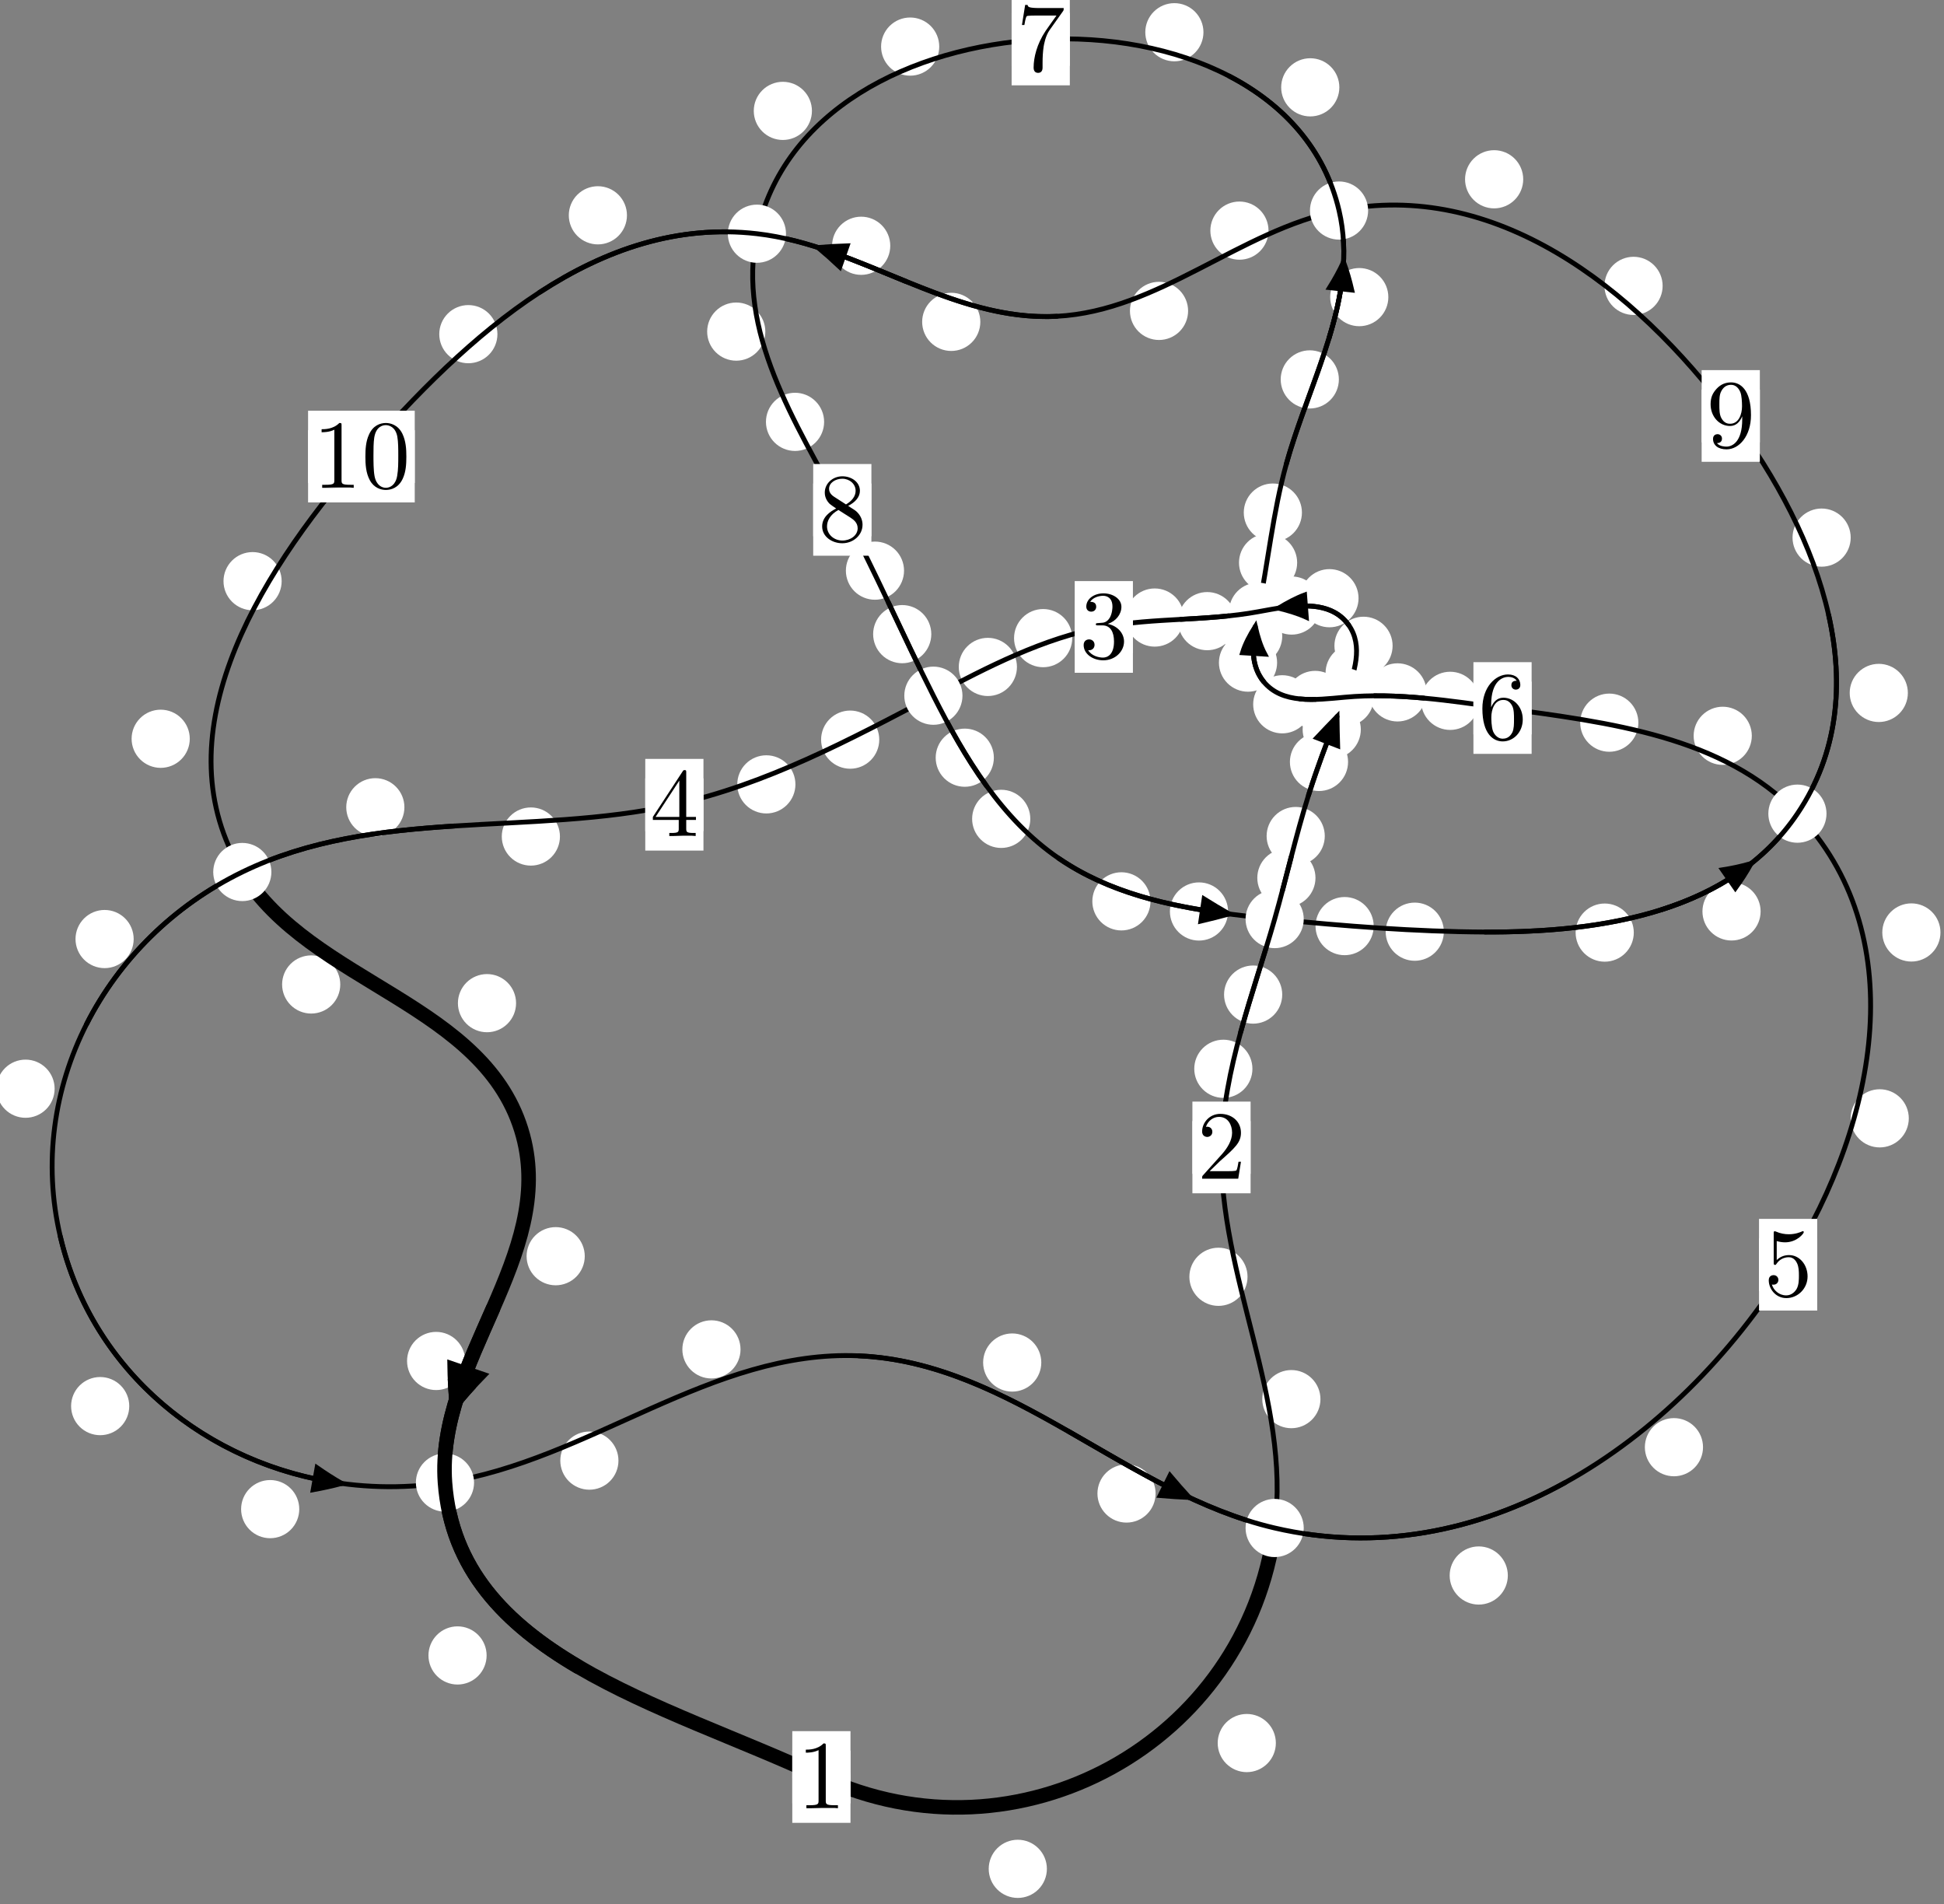 <?xml version="1.0"?>
<!-- Created by MetaPost 1.999 on 2021.07.06:0011 -->
<svg version="1.1" xmlns="http://www.w3.org/2000/svg" xmlns:xlink="http://www.w3.org/1999/xlink" width="199.79" height="195.663" viewBox="0 0 199.79 195.663">
<rect x="0" y="0" width="199.79" height="195.663" fill="#808080" stroke="none"/>
<!-- Original BoundingBox: -131.363235 -38.010574 68.426605 157.652328 -->
  <defs>
    <g transform="scale(0.01,0.01)" id="GLYPHcmr10_48">
      <path style="fill-rule: evenodd;" d="M460 -320C460 -400,455 -480,420 -554C374 -650,292 -666,250 -666C190 -666,117 -640,76 -547C44 -478,39 -400,39 -320C39 -245,43 -155,84 -79C127 2,200 22,249 22C303 22,379 1,423 -94C455 -163,460 -241,460 -320M249 -0C210 -0,151 -25,133 -121C122 -181,122 -273,122 -332C122 -396,122 -462,130 -516C149 -635,224 -644,249 -644C282 -644,348 -626,367 -527C377 -471,377 -395,377 -332C377 -257,377 -189,366 -125C351 -30,294 -0,249 -0"></path>
    </g>
    <g transform="scale(0.01,0.01)" id="GLYPHcmr10_49">
      <path style="fill-rule: evenodd;" d="M294 -640C294 -664,294 -666,271 -666C209 -602,121 -602,89 -602L89 -571C109 -571,168 -571,220 -597L220 -79C220 -43,217 -31,127 -31L95 -31L95 -0L257 -0L130 -3L217 -3L257 -3L297 -3L384 -3L419 -0L419 -31L387 -31C297 -31,294 -42,294 -79"></path>
    </g>
    <g transform="scale(0.01,0.01)" id="GLYPHcmr10_50">
      <path style="fill-rule: evenodd;" d="M127 -77L233 -180C389 -318,449 -372,449 -472C449 -586,359 -666,237 -666C124 -666,50 -574,50 -485C50 -429,100 -429,103 -429C120 -429,155 -441,155 -482C155 -508,137 -534,102 -534C94 -534,92 -534,89 -533C112 -598,166 -635,224 -635C315 -635,358 -554,358 -472C358 -392,308 -313,253 -251L61 -37C50 -26,50 -24,50 -0L421 -0L449 -174L424 -174C419 -144,412 -100,402 -85C395 -77,329 -77,307 -77"></path>
    </g>
    <g transform="scale(0.01,0.01)" id="GLYPHcmr10_51">
      <path style="fill-rule: evenodd;" d="M290 -352C372 -379,430 -449,430 -528C430 -610,342 -666,246 -666C145 -666,69 -606,69 -530C69 -497,91 -478,120 -478C151 -478,171 -500,171 -529C171 -579,124 -579,109 -579C140 -628,206 -641,242 -641C283 -641,338 -619,338 -529C338 -517,336 -459,310 -415C280 -367,246 -364,221 -363C213 -362,189 -360,182 -360C174 -359,167 -358,167 -348C167 -337,174 -337,191 -337L235 -337C317 -337,354 -269,354 -171C354 -35,285 -6,241 -6C198 -6,123 -23,88 -82C123 -77,154 -99,154 -137C154 -173,127 -193,98 -193C74 -193,42 -179,42 -135C42 -44,135 22,244 22C366 22,457 -69,457 -171C457 -253,394 -331,290 -352"></path>
    </g>
    <g transform="scale(0.01,0.01)" id="GLYPHcmr10_52">
      <path style="fill-rule: evenodd;" d="M294 -165L294 -78C294 -42,292 -31,218 -31L197 -31L197 -0L332 -0L238 -3L290 -3L332 -3L374 -3L427 -3L468 -0L468 -31L447 -31C373 -31,371 -42,371 -78L371 -165L471 -165L471 -196L371 -196L371 -651C371 -671,371 -677,355 -677C346 -677,343 -677,335 -665L28 -196L28 -165M300 -196L56 -196L300 -569"></path>
    </g>
    <g transform="scale(0.01,0.01)" id="GLYPHcmr10_53">
      <path style="fill-rule: evenodd;" d="M449 -201C449 -320,367 -420,259 -420C211 -420,168 -404,132 -369L132 -564C152 -558,185 -551,217 -551C340 -551,410 -642,410 -655C410 -661,407 -666,400 -666C399 -666,397 -666,392 -663C372 -654,323 -634,256 -634C216 -634,170 -641,123 -662C115 -665,113 -665,111 -665C101 -665,101 -657,101 -641L101 -345C101 -327,101 -319,115 -319C122 -319,124 -322,128 -328C139 -344,176 -398,257 -398C309 -398,334 -352,342 -334C358 -297,360 -258,360 -208C360 -173,360 -113,336 -71C312 -32,275 -6,229 -6C156 -6,99 -59,82 -118C85 -117,88 -116,99 -116C132 -116,149 -141,149 -165C149 -189,132 -214,99 -214C85 -214,50 -207,50 -161C50 -75,119 22,231 22C347 22,449 -74,449 -201"></path>
    </g>
    <g transform="scale(0.01,0.01)" id="GLYPHcmr10_54">
      <path style="fill-rule: evenodd;" d="M132 -328L132 -352C132 -605,256 -641,307 -641C331 -641,373 -635,395 -601C380 -601,340 -601,340 -556C340 -525,364 -510,386 -510C402 -510,432 -519,432 -558C432 -618,388 -666,305 -666C177 -666,42 -537,42 -316C42 -49,158 22,251 22C362 22,457 -72,457 -204C457 -331,368 -427,257 -427C189 -427,152 -376,132 -328M251 -6C188 -6,158 -66,152 -81C134 -128,134 -208,134 -226C134 -304,166 -404,256 -404C272 -404,318 -404,349 -342C367 -305,367 -254,367 -205C367 -157,367 -107,350 -71C320 -11,274 -6,251 -6"></path>
    </g>
    <g transform="scale(0.01,0.01)" id="GLYPHcmr10_55">
      <path style="fill-rule: evenodd;" d="M476 -609C485 -621,485 -623,485 -644L242 -644C120 -644,118 -657,114 -676L89 -676L56 -470L81 -470C84 -486,93 -549,106 -561C113 -567,191 -567,204 -567L411 -567C400 -551,321 -442,299 -409C209 -274,176 -135,176 -33C176 -23,176 22,222 22C268 22,268 -23,268 -33L268 -84C268 -139,271 -194,279 -248C283 -271,297 -357,341 -419"></path>
    </g>
    <g transform="scale(0.01,0.01)" id="GLYPHcmr10_56">
      <path style="fill-rule: evenodd;" d="M163 -457C117 -487,113 -521,113 -538C113 -599,178 -641,249 -641C322 -641,386 -589,386 -517C386 -460,347 -412,287 -377M309 -362C381 -399,430 -451,430 -517C430 -609,341 -666,250 -666C150 -666,69 -592,69 -499C69 -481,71 -436,113 -389C124 -377,161 -352,186 -335C128 -306,42 -250,42 -151C42 -45,144 22,249 22C362 22,457 -61,457 -168C457 -204,446 -249,408 -291C389 -312,373 -322,309 -362M209 -320L332 -242C360 -223,407 -193,407 -132C407 -58,332 -6,250 -6C164 -6,92 -68,92 -151C92 -209,124 -273,209 -320"></path>
    </g>
    <g transform="scale(0.01,0.01)" id="GLYPHcmr10_57">
      <path style="fill-rule: evenodd;" d="M367 -318L367 -286C367 -52,263 -6,205 -6C188 -6,134 -8,107 -42C151 -42,159 -71,159 -88C159 -119,135 -134,113 -134C97 -134,67 -125,67 -86C67 -19,121 22,206 22C335 22,457 -114,457 -329C457 -598,342 -666,253 -666C198 -666,149 -648,106 -603C65 -558,42 -516,42 -441C42 -316,130 -218,242 -218C303 -218,344 -260,367 -318M243 -241C227 -241,181 -241,150 -304C132 -341,132 -391,132 -440C132 -494,132 -541,153 -578C180 -628,218 -641,253 -641C299 -641,332 -607,349 -562C361 -530,365 -467,365 -421C365 -338,331 -241,243 -241"></path>
    </g>
  </defs>
  <path d="M107.591 192.022C107.591 191.229,107.276 190.469,106.715 189.909C106.155 189.348,105.394 189.033,104.602 189.033C103.809 189.033,103.049 189.348,102.488 189.909C101.928 190.469,101.613 191.229,101.613 192.022C101.613 192.815,101.928 193.575,102.488 194.135C103.049 194.696,103.809 195.011,104.602 195.011C105.394 195.011,106.155 194.696,106.715 194.135C107.276 193.575,107.591 192.815,107.591 192.022Z" style="fill: rgb(100%,100%,100%);stroke: none;"></path>
  <path d="M87.405 182.585C87.405 181.793,87.091 181.032,86.53 180.472C85.97 179.911,85.209 179.596,84.417 179.596C83.624 179.596,82.864 179.911,82.303 180.472C81.743 181.032,81.428 181.793,81.428 182.585C81.428 183.378,81.743 184.138,82.303 184.699C82.864 185.259,83.624 185.574,84.417 185.574C85.209 185.574,85.97 185.259,86.53 184.699C87.091 184.138,87.405 183.378,87.405 182.585Z" style="fill: rgb(100%,100%,100%);stroke: none;"></path>
  <path d="M135.706 143.76C135.706 142.967,135.391 142.207,134.83 141.646C134.27 141.086,133.51 140.771,132.717 140.771C131.924 140.771,131.164 141.086,130.604 141.646C130.043 142.207,129.728 142.967,129.728 143.76C129.728 144.552,130.043 145.312,130.604 145.873C131.164 146.433,131.924 146.748,132.717 146.748C133.51 146.748,134.27 146.433,134.83 145.873C135.391 145.312,135.706 144.552,135.706 143.76Z" style="fill: rgb(100%,100%,100%);stroke: none;"></path>
  <path d="M131.123 179.097C131.123 178.304,130.808 177.544,130.248 176.984C129.687 176.423,128.927 176.108,128.134 176.108C127.342 176.108,126.581 176.423,126.021 176.984C125.46 177.544,125.146 178.304,125.146 179.097C125.146 179.89,125.46 180.65,126.021 181.21C126.581 181.771,127.342 182.086,128.134 182.086C128.927 182.086,129.687 181.771,130.248 181.21C130.808 180.65,131.123 179.89,131.123 179.097Z" style="fill: rgb(100%,100%,100%);stroke: none;"></path>
  <path d="M128.715 109.817C128.715 109.024,128.401 108.264,127.84 107.704C127.28 107.143,126.519 106.828,125.727 106.828C124.934 106.828,124.174 107.143,123.613 107.704C123.053 108.264,122.738 109.024,122.738 109.817C122.738 110.61,123.053 111.37,123.613 111.93C124.174 112.491,124.934 112.806,125.727 112.806C126.519 112.806,127.28 112.491,127.84 111.93C128.401 111.37,128.715 110.61,128.715 109.817Z" style="fill: rgb(100%,100%,100%);stroke: none;"></path>
  <path d="M128.212 131.19C128.212 130.397,127.897 129.637,127.337 129.076C126.776 128.516,126.016 128.201,125.223 128.201C124.431 128.201,123.671 128.516,123.11 129.076C122.55 129.637,122.235 130.397,122.235 131.19C122.235 131.982,122.55 132.743,123.11 133.303C123.671 133.864,124.431 134.178,125.223 134.178C126.016 134.178,126.776 133.864,127.337 133.303C127.897 132.743,128.212 131.982,128.212 131.19Z" style="fill: rgb(100%,100%,100%);stroke: none;"></path>
  <path d="M135.195 90.202C135.195 89.41,134.88 88.65,134.319 88.089C133.759 87.529,132.999 87.214,132.206 87.214C131.413 87.214,130.653 87.529,130.093 88.089C129.532 88.65,129.217 89.41,129.217 90.202C129.217 90.995,129.532 91.755,130.093 92.316C130.653 92.876,131.413 93.191,132.206 93.191C132.999 93.191,133.759 92.876,134.319 92.316C134.88 91.755,135.195 90.995,135.195 90.202Z" style="fill: rgb(100%,100%,100%);stroke: none;"></path>
  <path d="M131.778 102.192C131.778 101.4,131.463 100.64,130.902 100.079C130.342 99.519,129.582 99.204,128.789 99.204C127.996 99.204,127.236 99.519,126.676 100.079C126.115 100.64,125.8 101.4,125.8 102.192C125.8 102.985,126.115 103.745,126.676 104.306C127.236 104.866,127.996 105.181,128.789 105.181C129.582 105.181,130.342 104.866,130.902 104.306C131.463 103.745,131.778 102.985,131.778 102.192Z" style="fill: rgb(100%,100%,100%);stroke: none;"></path>
  <path d="M138.544 78.288C138.544 77.495,138.229 76.735,137.669 76.175C137.108 75.614,136.348 75.299,135.556 75.299C134.763 75.299,134.003 75.614,133.442 76.175C132.882 76.735,132.567 77.495,132.567 78.288C132.567 79.081,132.882 79.841,133.442 80.401C134.003 80.962,134.763 81.277,135.556 81.277C136.348 81.277,137.108 80.962,137.669 80.401C138.229 79.841,138.544 79.081,138.544 78.288Z" style="fill: rgb(100%,100%,100%);stroke: none;"></path>
  <path d="M136.151 85.901C136.151 85.108,135.836 84.348,135.276 83.788C134.715 83.227,133.955 82.912,133.163 82.912C132.37 82.912,131.61 83.227,131.049 83.788C130.489 84.348,130.174 85.108,130.174 85.901C130.174 86.694,130.489 87.454,131.049 88.014C131.61 88.575,132.37 88.89,133.163 88.89C133.955 88.89,134.715 88.575,135.276 88.014C135.836 87.454,136.151 86.694,136.151 85.901Z" style="fill: rgb(100%,100%,100%);stroke: none;"></path>
  <path d="M142.208 69.149C142.208 68.357,141.893 67.596,141.333 67.036C140.772 66.475,140.012 66.161,139.219 66.161C138.427 66.161,137.667 66.475,137.106 67.036C136.546 67.596,136.231 68.357,136.231 69.149C136.231 69.942,136.546 70.702,137.106 71.263C137.667 71.823,138.427 72.138,139.219 72.138C140.012 72.138,140.772 71.823,141.333 71.263C141.893 70.702,142.208 69.942,142.208 69.149Z" style="fill: rgb(100%,100%,100%);stroke: none;"></path>
  <path d="M139.854 74.955C139.854 74.162,139.539 73.402,138.978 72.842C138.418 72.281,137.658 71.966,136.865 71.966C136.072 71.966,135.312 72.281,134.752 72.842C134.191 73.402,133.876 74.162,133.876 74.955C133.876 75.748,134.191 76.508,134.752 77.068C135.312 77.629,136.072 77.944,136.865 77.944C137.658 77.944,138.418 77.629,138.978 77.068C139.539 76.508,139.854 75.748,139.854 74.955Z" style="fill: rgb(100%,100%,100%);stroke: none;"></path>
  <path d="M139.621 61.465C139.621 60.672,139.306 59.912,138.745 59.352C138.185 58.791,137.425 58.476,136.632 58.476C135.839 58.476,135.079 58.791,134.519 59.352C133.958 59.912,133.643 60.672,133.643 61.465C133.643 62.258,133.958 63.018,134.519 63.578C135.079 64.139,135.839 64.454,136.632 64.454C137.425 64.454,138.185 64.139,138.745 63.578C139.306 63.018,139.621 62.258,139.621 61.465Z" style="fill: rgb(100%,100%,100%);stroke: none;"></path>
  <path d="M143.121 66.354C143.121 65.562,142.806 64.802,142.245 64.241C141.685 63.681,140.925 63.366,140.132 63.366C139.339 63.366,138.579 63.681,138.019 64.241C137.458 64.802,137.143 65.562,137.143 66.354C137.143 67.147,137.458 67.907,138.019 68.468C138.579 69.028,139.339 69.343,140.132 69.343C140.925 69.343,141.685 69.028,142.245 68.468C142.806 67.907,143.121 67.147,143.121 66.354Z" style="fill: rgb(100%,100%,100%);stroke: none;"></path>
  <path d="M127.055 63.822C127.055 63.029,126.74 62.269,126.18 61.708C125.619 61.148,124.859 60.833,124.066 60.833C123.274 60.833,122.513 61.148,121.953 61.708C121.392 62.269,121.077 63.029,121.077 63.822C121.077 64.614,121.392 65.375,121.953 65.935C122.513 66.496,123.274 66.81,124.066 66.81C124.859 66.81,125.619 66.496,126.18 65.935C126.74 65.375,127.055 64.614,127.055 63.822Z" style="fill: rgb(100%,100%,100%);stroke: none;"></path>
  <path d="M135.734 62.218C135.734 61.425,135.419 60.665,134.858 60.105C134.298 59.544,133.537 59.229,132.745 59.229C131.952 59.229,131.192 59.544,130.631 60.105C130.071 60.665,129.756 61.425,129.756 62.218C129.756 63.011,130.071 63.771,130.631 64.331C131.192 64.892,131.952 65.207,132.745 65.207C133.537 65.207,134.298 64.892,134.858 64.331C135.419 63.771,135.734 63.011,135.734 62.218Z" style="fill: rgb(100%,100%,100%);stroke: none;"></path>
  <path d="M110.195 65.567C110.195 64.774,109.88 64.014,109.319 63.454C108.759 62.893,107.999 62.578,107.206 62.578C106.413 62.578,105.653 62.893,105.093 63.454C104.532 64.014,104.217 64.774,104.217 65.567C104.217 66.36,104.532 67.12,105.093 67.68C105.653 68.241,106.413 68.556,107.206 68.556C107.999 68.556,108.759 68.241,109.319 67.68C109.88 67.12,110.195 66.36,110.195 65.567Z" style="fill: rgb(100%,100%,100%);stroke: none;"></path>
  <path d="M121.662 63.452C121.662 62.659,121.347 61.899,120.787 61.339C120.226 60.778,119.466 60.463,118.674 60.463C117.881 60.463,117.121 60.778,116.56 61.339C116 61.899,115.685 62.659,115.685 63.452C115.685 64.245,116 65.005,116.56 65.565C117.121 66.126,117.881 66.441,118.674 66.441C119.466 66.441,120.226 66.126,120.787 65.565C121.347 65.005,121.662 64.245,121.662 63.452Z" style="fill: rgb(100%,100%,100%);stroke: none;"></path>
  <path d="M90.364 75.998C90.364 75.205,90.049 74.445,89.489 73.885C88.928 73.324,88.168 73.009,87.376 73.009C86.583 73.009,85.823 73.324,85.262 73.885C84.702 74.445,84.387 75.205,84.387 75.998C84.387 76.791,84.702 77.551,85.262 78.111C85.823 78.672,86.583 78.987,87.376 78.987C88.168 78.987,88.928 78.672,89.489 78.111C90.049 77.551,90.364 76.791,90.364 75.998Z" style="fill: rgb(100%,100%,100%);stroke: none;"></path>
  <path d="M104.514 68.527C104.514 67.734,104.199 66.974,103.638 66.413C103.078 65.853,102.318 65.538,101.525 65.538C100.732 65.538,99.972 65.853,99.412 66.413C98.851 66.974,98.536 67.734,98.536 68.527C98.536 69.32,98.851 70.08,99.412 70.64C99.972 71.201,100.732 71.516,101.525 71.516C102.318 71.516,103.078 71.201,103.638 70.64C104.199 70.08,104.514 69.32,104.514 68.527Z" style="fill: rgb(100%,100%,100%);stroke: none;"></path>
  <path d="M57.547 85.952C57.547 85.16,57.232 84.399,56.672 83.839C56.111 83.278,55.351 82.963,54.558 82.963C53.766 82.963,53.005 83.278,52.445 83.839C51.884 84.399,51.57 85.16,51.57 85.952C51.57 86.745,51.884 87.505,52.445 88.066C53.005 88.626,53.766 88.941,54.558 88.941C55.351 88.941,56.111 88.626,56.672 88.066C57.232 87.505,57.547 86.745,57.547 85.952Z" style="fill: rgb(100%,100%,100%);stroke: none;"></path>
  <path d="M81.748 80.593C81.748 79.801,81.433 79.04,80.873 78.48C80.312 77.919,79.552 77.605,78.759 77.605C77.967 77.605,77.207 77.919,76.646 78.48C76.086 79.04,75.771 79.801,75.771 80.593C75.771 81.386,76.086 82.146,76.646 82.707C77.207 83.267,77.967 83.582,78.759 83.582C79.552 83.582,80.312 83.267,80.873 82.707C81.433 82.146,81.748 81.386,81.748 80.593Z" style="fill: rgb(100%,100%,100%);stroke: none;"></path>
  <path d="M13.738 96.486C13.738 95.693,13.423 94.933,12.863 94.373C12.302 93.812,11.542 93.497,10.749 93.497C9.957 93.497,9.197 93.812,8.636 94.373C8.076 94.933,7.761 95.693,7.761 96.486C7.761 97.279,8.076 98.039,8.636 98.599C9.197 99.16,9.957 99.475,10.749 99.475C11.542 99.475,12.302 99.16,12.863 98.599C13.423 98.039,13.738 97.279,13.738 96.486Z" style="fill: rgb(100%,100%,100%);stroke: none;"></path>
  <path d="M41.562 82.945C41.562 82.152,41.247 81.392,40.687 80.832C40.126 80.271,39.366 79.956,38.574 79.956C37.781 79.956,37.021 80.271,36.46 80.832C35.9 81.392,35.585 82.152,35.585 82.945C35.585 83.738,35.9 84.498,36.46 85.058C37.021 85.619,37.781 85.934,38.574 85.934C39.366 85.934,40.126 85.619,40.687 85.058C41.247 84.498,41.562 83.738,41.562 82.945Z" style="fill: rgb(100%,100%,100%);stroke: none;"></path>
  <path d="M13.284 144.476C13.284 143.684,12.969 142.923,12.409 142.363C11.848 141.802,11.088 141.488,10.296 141.488C9.503 141.488,8.743 141.802,8.182 142.363C7.622 142.923,7.307 143.684,7.307 144.476C7.307 145.269,7.622 146.029,8.182 146.59C8.743 147.15,9.503 147.465,10.296 147.465C11.088 147.465,11.848 147.15,12.409 146.59C12.969 146.029,13.284 145.269,13.284 144.476Z" style="fill: rgb(100%,100%,100%);stroke: none;"></path>
  <path d="M5.614 111.864C5.614 111.072,5.299 110.311,4.739 109.751C4.178 109.19,3.418 108.875,2.626 108.875C1.833 108.875,1.073 109.19,0.512 109.751C-0.048 110.311,-0.363 111.072,-0.363 111.864C-0.363 112.657,-0.048 113.417,0.512 113.978C1.073 114.538,1.833 114.853,2.626 114.853C3.418 114.853,4.178 114.538,4.739 113.978C5.299 113.417,5.614 112.657,5.614 111.864Z" style="fill: rgb(100%,100%,100%);stroke: none;"></path>
  <path d="M63.56 150.077C63.56 149.285,63.245 148.524,62.685 147.964C62.124 147.403,61.364 147.089,60.572 147.089C59.779 147.089,59.019 147.403,58.458 147.964C57.898 148.524,57.583 149.285,57.583 150.077C57.583 150.87,57.898 151.63,58.458 152.191C59.019 152.751,59.779 153.066,60.572 153.066C61.364 153.066,62.124 152.751,62.685 152.191C63.245 151.63,63.56 150.87,63.56 150.077Z" style="fill: rgb(100%,100%,100%);stroke: none;"></path>
  <path d="M30.756 155.062C30.756 154.269,30.441 153.509,29.881 152.948C29.32 152.388,28.56 152.073,27.767 152.073C26.975 152.073,26.215 152.388,25.654 152.948C25.094 153.509,24.779 154.269,24.779 155.062C24.779 155.854,25.094 156.614,25.654 157.175C26.215 157.735,26.975 158.05,27.767 158.05C28.56 158.05,29.32 157.735,29.881 157.175C30.441 156.614,30.756 155.854,30.756 155.062Z" style="fill: rgb(100%,100%,100%);stroke: none;"></path>
  <path d="M107.017 139.998C107.017 139.206,106.702 138.446,106.141 137.885C105.581 137.325,104.821 137.01,104.028 137.01C103.235 137.01,102.475 137.325,101.915 137.885C101.354 138.446,101.039 139.206,101.039 139.998C101.039 140.791,101.354 141.551,101.915 142.112C102.475 142.672,103.235 142.987,104.028 142.987C104.821 142.987,105.581 142.672,106.141 142.112C106.702 141.551,107.017 140.791,107.017 139.998Z" style="fill: rgb(100%,100%,100%);stroke: none;"></path>
  <path d="M76.106 138.649C76.106 137.856,75.791 137.096,75.23 136.535C74.67 135.975,73.91 135.66,73.117 135.66C72.324 135.66,71.564 135.975,71.004 136.535C70.443 137.096,70.128 137.856,70.128 138.649C70.128 139.441,70.443 140.201,71.004 140.762C71.564 141.322,72.324 141.637,73.117 141.637C73.91 141.637,74.67 141.322,75.23 140.762C75.791 140.201,76.106 139.441,76.106 138.649Z" style="fill: rgb(100%,100%,100%);stroke: none;"></path>
  <path d="M154.964 161.882C154.964 161.089,154.649 160.329,154.088 159.768C153.528 159.208,152.768 158.893,151.975 158.893C151.182 158.893,150.422 159.208,149.862 159.768C149.301 160.329,148.986 161.089,148.986 161.882C148.986 162.674,149.301 163.434,149.862 163.995C150.422 164.555,151.182 164.87,151.975 164.87C152.768 164.87,153.528 164.555,154.088 163.995C154.649 163.434,154.964 162.674,154.964 161.882Z" style="fill: rgb(100%,100%,100%);stroke: none;"></path>
  <path d="M118.764 153.457C118.764 152.664,118.449 151.904,117.889 151.343C117.328 150.783,116.568 150.468,115.776 150.468C114.983 150.468,114.223 150.783,113.662 151.343C113.102 151.904,112.787 152.664,112.787 153.457C112.787 154.249,113.102 155.01,113.662 155.57C114.223 156.131,114.983 156.446,115.776 156.446C116.568 156.446,117.328 156.131,117.889 155.57C118.449 155.01,118.764 154.249,118.764 153.457Z" style="fill: rgb(100%,100%,100%);stroke: none;"></path>
  <path d="M196.172 114.908C196.172 114.116,195.857 113.356,195.297 112.795C194.736 112.235,193.976 111.92,193.183 111.92C192.391 111.92,191.63 112.235,191.07 112.795C190.51 113.356,190.195 114.116,190.195 114.908C190.195 115.701,190.51 116.461,191.07 117.022C191.63 117.582,192.391 117.897,193.183 117.897C193.976 117.897,194.736 117.582,195.297 117.022C195.857 116.461,196.172 115.701,196.172 114.908Z" style="fill: rgb(100%,100%,100%);stroke: none;"></path>
  <path d="M175.024 148.698C175.024 147.905,174.709 147.145,174.149 146.584C173.588 146.024,172.828 145.709,172.035 145.709C171.243 145.709,170.483 146.024,169.922 146.584C169.362 147.145,169.047 147.905,169.047 148.698C169.047 149.49,169.362 150.25,169.922 150.811C170.483 151.371,171.243 151.686,172.035 151.686C172.828 151.686,173.588 151.371,174.149 150.811C174.709 150.25,175.024 149.49,175.024 148.698Z" style="fill: rgb(100%,100%,100%);stroke: none;"></path>
  <path d="M180.038 75.603C180.038 74.811,179.723 74.05,179.163 73.49C178.602 72.93,177.842 72.615,177.05 72.615C176.257 72.615,175.497 72.93,174.936 73.49C174.376 74.05,174.061 74.811,174.061 75.603C174.061 76.396,174.376 77.156,174.936 77.717C175.497 78.277,176.257 78.592,177.05 78.592C177.842 78.592,178.602 78.277,179.163 77.717C179.723 77.156,180.038 76.396,180.038 75.603Z" style="fill: rgb(100%,100%,100%);stroke: none;"></path>
  <path d="M199.427 95.81C199.427 95.018,199.112 94.257,198.551 93.697C197.991 93.136,197.231 92.821,196.438 92.821C195.645 92.821,194.885 93.136,194.325 93.697C193.764 94.257,193.449 95.018,193.449 95.81C193.449 96.603,193.764 97.363,194.325 97.924C194.885 98.484,195.645 98.799,196.438 98.799C197.231 98.799,197.991 98.484,198.551 97.924C199.112 97.363,199.427 96.603,199.427 95.81Z" style="fill: rgb(100%,100%,100%);stroke: none;"></path>
  <path d="M152.025 72.01C152.025 71.217,151.71 70.457,151.149 69.897C150.589 69.336,149.829 69.021,149.036 69.021C148.243 69.021,147.483 69.336,146.923 69.897C146.362 70.457,146.047 71.217,146.047 72.01C146.047 72.803,146.362 73.563,146.923 74.123C147.483 74.684,148.243 74.999,149.036 74.999C149.829 74.999,150.589 74.684,151.149 74.123C151.71 73.563,152.025 72.803,152.025 72.01Z" style="fill: rgb(100%,100%,100%);stroke: none;"></path>
  <path d="M168.379 74.254C168.379 73.461,168.064 72.701,167.504 72.141C166.943 71.58,166.183 71.265,165.391 71.265C164.598 71.265,163.838 71.58,163.277 72.141C162.717 72.701,162.402 73.461,162.402 74.254C162.402 75.047,162.717 75.807,163.277 76.367C163.838 76.928,164.598 77.243,165.391 77.243C166.183 77.243,166.943 76.928,167.504 76.367C168.064 75.807,168.379 75.047,168.379 74.254Z" style="fill: rgb(100%,100%,100%);stroke: none;"></path>
  <path d="M138.151 71.918C138.151 71.125,137.836 70.365,137.276 69.805C136.715 69.244,135.955 68.929,135.163 68.929C134.37 68.929,133.61 69.244,133.049 69.805C132.489 70.365,132.174 71.125,132.174 71.918C132.174 72.711,132.489 73.471,133.049 74.031C133.61 74.592,134.37 74.907,135.163 74.907C135.955 74.907,136.715 74.592,137.276 74.031C137.836 73.471,138.151 72.711,138.151 71.918Z" style="fill: rgb(100%,100%,100%);stroke: none;"></path>
  <path d="M146.615 71.142C146.615 70.35,146.3 69.589,145.739 69.029C145.179 68.469,144.419 68.154,143.626 68.154C142.833 68.154,142.073 68.469,141.513 69.029C140.952 69.589,140.637 70.35,140.637 71.142C140.637 71.935,140.952 72.695,141.513 73.256C142.073 73.816,142.833 74.131,143.626 74.131C144.419 74.131,145.179 73.816,145.739 73.256C146.3 72.695,146.615 71.935,146.615 71.142Z" style="fill: rgb(100%,100%,100%);stroke: none;"></path>
  <path d="M131.251 68.084C131.251 67.292,130.936 66.531,130.375 65.971C129.815 65.41,129.055 65.095,128.262 65.095C127.469 65.095,126.709 65.41,126.149 65.971C125.588 66.531,125.273 67.292,125.273 68.084C125.273 68.877,125.588 69.637,126.149 70.198C126.709 70.758,127.469 71.073,128.262 71.073C129.055 71.073,129.815 70.758,130.375 70.198C130.936 69.637,131.251 68.877,131.251 68.084Z" style="fill: rgb(100%,100%,100%);stroke: none;"></path>
  <path d="M134.769 72.365C134.769 71.573,134.454 70.813,133.894 70.252C133.333 69.692,132.573 69.377,131.78 69.377C130.988 69.377,130.228 69.692,129.667 70.252C129.107 70.813,128.792 71.573,128.792 72.365C128.792 73.158,129.107 73.918,129.667 74.479C130.228 75.039,130.988 75.354,131.78 75.354C132.573 75.354,133.333 75.039,133.894 74.479C134.454 73.918,134.769 73.158,134.769 72.365Z" style="fill: rgb(100%,100%,100%);stroke: none;"></path>
  <path d="M133.312 57.815C133.312 57.022,132.997 56.262,132.437 55.701C131.876 55.141,131.116 54.826,130.323 54.826C129.531 54.826,128.771 55.141,128.21 55.701C127.65 56.262,127.335 57.022,127.335 57.815C127.335 58.607,127.65 59.367,128.21 59.928C128.771 60.488,129.531 60.803,130.323 60.803C131.116 60.803,131.876 60.488,132.437 59.928C132.997 59.367,133.312 58.607,133.312 57.815Z" style="fill: rgb(100%,100%,100%);stroke: none;"></path>
  <path d="M131.779 65.356C131.779 64.563,131.464 63.803,130.903 63.242C130.343 62.682,129.583 62.367,128.79 62.367C127.997 62.367,127.237 62.682,126.677 63.242C126.116 63.803,125.801 64.563,125.801 65.356C125.801 66.148,126.116 66.909,126.677 67.469C127.237 68.03,127.997 68.345,128.79 68.345C129.583 68.345,130.343 68.03,130.903 67.469C131.464 66.909,131.779 66.148,131.779 65.356Z" style="fill: rgb(100%,100%,100%);stroke: none;"></path>
  <path d="M137.599 38.984C137.599 38.191,137.284 37.431,136.723 36.871C136.163 36.31,135.403 35.995,134.61 35.995C133.817 35.995,133.057 36.31,132.497 36.871C131.936 37.431,131.621 38.191,131.621 38.984C131.621 39.777,131.936 40.537,132.497 41.097C133.057 41.658,133.817 41.973,134.61 41.973C135.403 41.973,136.163 41.658,136.723 41.097C137.284 40.537,137.599 39.777,137.599 38.984Z" style="fill: rgb(100%,100%,100%);stroke: none;"></path>
  <path d="M133.803 52.667C133.803 51.874,133.488 51.114,132.928 50.553C132.367 49.993,131.607 49.678,130.814 49.678C130.022 49.678,129.262 49.993,128.701 50.553C128.141 51.114,127.826 51.874,127.826 52.667C127.826 53.459,128.141 54.219,128.701 54.78C129.262 55.34,130.022 55.655,130.814 55.655C131.607 55.655,132.367 55.34,132.928 54.78C133.488 54.219,133.803 53.459,133.803 52.667Z" style="fill: rgb(100%,100%,100%);stroke: none;"></path>
  <path d="M137.648 8.973C137.648 8.18,137.333 7.42,136.773 6.86C136.212 6.299,135.452 5.984,134.659 5.984C133.867 5.984,133.106 6.299,132.546 6.86C131.985 7.42,131.67 8.18,131.67 8.973C131.67 9.766,131.985 10.526,132.546 11.086C133.106 11.647,133.867 11.962,134.659 11.962C135.452 11.962,136.212 11.647,136.773 11.086C137.333 10.526,137.648 9.766,137.648 8.973Z" style="fill: rgb(100%,100%,100%);stroke: none;"></path>
  <path d="M142.683 30.529C142.683 29.736,142.368 28.976,141.808 28.416C141.247 27.855,140.487 27.54,139.695 27.54C138.902 27.54,138.142 27.855,137.581 28.416C137.021 28.976,136.706 29.736,136.706 30.529C136.706 31.322,137.021 32.082,137.581 32.642C138.142 33.203,138.902 33.518,139.695 33.518C140.487 33.518,141.247 33.203,141.808 32.642C142.368 32.082,142.683 31.322,142.683 30.529Z" style="fill: rgb(100%,100%,100%);stroke: none;"></path>
  <path d="M96.529 4.787C96.529 3.994,96.214 3.234,95.654 2.673C95.093 2.113,94.333 1.798,93.54 1.798C92.748 1.798,91.987 2.113,91.427 2.673C90.866 3.234,90.552 3.994,90.552 4.787C90.552 5.579,90.866 6.34,91.427 6.9C91.987 7.461,92.748 7.776,93.54 7.776C94.333 7.776,95.093 7.461,95.654 6.9C96.214 6.34,96.529 5.579,96.529 4.787Z" style="fill: rgb(100%,100%,100%);stroke: none;"></path>
  <path d="M123.682 3.312C123.682 2.519,123.367 1.759,122.807 1.198C122.246 0.638,121.486 0.323,120.694 0.323C119.901 0.323,119.141 0.638,118.58 1.198C118.02 1.759,117.705 2.519,117.705 3.312C117.705 4.104,118.02 4.865,118.58 5.425C119.141 5.986,119.901 6.3,120.694 6.3C121.486 6.3,122.246 5.986,122.807 5.425C123.367 4.865,123.682 4.104,123.682 3.312Z" style="fill: rgb(100%,100%,100%);stroke: none;"></path>
  <path d="M78.655 34.072C78.655 33.279,78.34 32.519,77.779 31.959C77.219 31.398,76.459 31.083,75.666 31.083C74.873 31.083,74.113 31.398,73.553 31.959C72.992 32.519,72.677 33.279,72.677 34.072C72.677 34.865,72.992 35.625,73.553 36.185C74.113 36.746,74.873 37.061,75.666 37.061C76.459 37.061,77.219 36.746,77.779 36.185C78.34 35.625,78.655 34.865,78.655 34.072Z" style="fill: rgb(100%,100%,100%);stroke: none;"></path>
  <path d="M83.445 11.394C83.445 10.601,83.13 9.841,82.569 9.28C82.009 8.72,81.249 8.405,80.456 8.405C79.663 8.405,78.903 8.72,78.343 9.28C77.782 9.841,77.467 10.601,77.467 11.394C77.467 12.186,77.782 12.946,78.343 13.507C78.903 14.067,79.663 14.382,80.456 14.382C81.249 14.382,82.009 14.067,82.569 13.507C83.13 12.946,83.445 12.186,83.445 11.394Z" style="fill: rgb(100%,100%,100%);stroke: none;"></path>
  <path d="M92.91 58.634C92.91 57.842,92.595 57.082,92.035 56.521C91.474 55.961,90.714 55.646,89.921 55.646C89.129 55.646,88.369 55.961,87.808 56.521C87.248 57.082,86.933 57.842,86.933 58.634C86.933 59.427,87.248 60.187,87.808 60.748C88.369 61.308,89.129 61.623,89.921 61.623C90.714 61.623,91.474 61.308,92.035 60.748C92.595 60.187,92.91 59.427,92.91 58.634Z" style="fill: rgb(100%,100%,100%);stroke: none;"></path>
  <path d="M84.697 43.346C84.697 42.553,84.382 41.793,83.821 41.233C83.261 40.672,82.501 40.357,81.708 40.357C80.915 40.357,80.155 40.672,79.595 41.233C79.034 41.793,78.719 42.553,78.719 43.346C78.719 44.139,79.034 44.899,79.595 45.459C80.155 46.02,80.915 46.335,81.708 46.335C82.501 46.335,83.261 46.02,83.821 45.459C84.382 44.899,84.697 44.139,84.697 43.346Z" style="fill: rgb(100%,100%,100%);stroke: none;"></path>
  <path d="M102.141 77.853C102.141 77.06,101.826 76.3,101.265 75.739C100.705 75.179,99.945 74.864,99.152 74.864C98.359 74.864,97.599 75.179,97.039 75.739C96.478 76.3,96.163 77.06,96.163 77.853C96.163 78.645,96.478 79.406,97.039 79.966C97.599 80.527,98.359 80.841,99.152 80.841C99.945 80.841,100.705 80.527,101.265 79.966C101.826 79.406,102.141 78.645,102.141 77.853Z" style="fill: rgb(100%,100%,100%);stroke: none;"></path>
  <path d="M95.712 65.158C95.712 64.365,95.397 63.605,94.837 63.045C94.276 62.484,93.516 62.169,92.724 62.169C91.931 62.169,91.171 62.484,90.61 63.045C90.05 63.605,89.735 64.365,89.735 65.158C89.735 65.951,90.05 66.711,90.61 67.271C91.171 67.832,91.931 68.147,92.724 68.147C93.516 68.147,94.276 67.832,94.837 67.271C95.397 66.711,95.712 65.951,95.712 65.158Z" style="fill: rgb(100%,100%,100%);stroke: none;"></path>
  <path d="M118.239 92.613C118.239 91.82,117.924 91.06,117.364 90.5C116.804 89.939,116.043 89.624,115.251 89.624C114.458 89.624,113.698 89.939,113.137 90.5C112.577 91.06,112.262 91.82,112.262 92.613C112.262 93.406,112.577 94.166,113.137 94.726C113.698 95.287,114.458 95.602,115.251 95.602C116.043 95.602,116.804 95.287,117.364 94.726C117.924 94.166,118.239 93.406,118.239 92.613Z" style="fill: rgb(100%,100%,100%);stroke: none;"></path>
  <path d="M105.886 84.137C105.886 83.344,105.571 82.584,105.01 82.023C104.45 81.463,103.69 81.148,102.897 81.148C102.104 81.148,101.344 81.463,100.784 82.023C100.223 82.584,99.908 83.344,99.908 84.137C99.908 84.93,100.223 85.69,100.784 86.25C101.344 86.811,102.104 87.126,102.897 87.126C103.69 87.126,104.45 86.811,105.01 86.25C105.571 85.69,105.886 84.93,105.886 84.137Z" style="fill: rgb(100%,100%,100%);stroke: none;"></path>
  <path d="M141.178 95.156C141.178 94.364,140.863 93.603,140.303 93.043C139.742 92.482,138.982 92.168,138.189 92.168C137.397 92.168,136.637 92.482,136.076 93.043C135.516 93.603,135.201 94.364,135.201 95.156C135.201 95.949,135.516 96.709,136.076 97.27C136.637 97.83,137.397 98.145,138.189 98.145C138.982 98.145,139.742 97.83,140.303 97.27C140.863 96.709,141.178 95.949,141.178 95.156Z" style="fill: rgb(100%,100%,100%);stroke: none;"></path>
  <path d="M126.212 93.654C126.212 92.861,125.897 92.101,125.337 91.541C124.777 90.98,124.016 90.665,123.224 90.665C122.431 90.665,121.671 90.98,121.11 91.541C120.55 92.101,120.235 92.861,120.235 93.654C120.235 94.447,120.55 95.207,121.11 95.767C121.671 96.328,122.431 96.643,123.224 96.643C124.016 96.643,124.777 96.328,125.337 95.767C125.897 95.207,126.212 94.447,126.212 93.654Z" style="fill: rgb(100%,100%,100%);stroke: none;"></path>
  <path d="M167.909 95.824C167.909 95.032,167.594 94.272,167.033 93.711C166.473 93.151,165.713 92.836,164.92 92.836C164.127 92.836,163.367 93.151,162.807 93.711C162.246 94.272,161.931 95.032,161.931 95.824C161.931 96.617,162.246 97.377,162.807 97.938C163.367 98.498,164.127 98.813,164.92 98.813C165.713 98.813,166.473 98.498,167.033 97.938C167.594 97.377,167.909 96.617,167.909 95.824Z" style="fill: rgb(100%,100%,100%);stroke: none;"></path>
  <path d="M148.387 95.731C148.387 94.938,148.072 94.178,147.511 93.617C146.951 93.057,146.191 92.742,145.398 92.742C144.605 92.742,143.845 93.057,143.285 93.617C142.724 94.178,142.409 94.938,142.409 95.731C142.409 96.523,142.724 97.283,143.285 97.844C143.845 98.404,144.605 98.719,145.398 98.719C146.191 98.719,146.951 98.404,147.511 97.844C148.072 97.283,148.387 96.523,148.387 95.731Z" style="fill: rgb(100%,100%,100%);stroke: none;"></path>
  <path d="M196.076 71.198C196.076 70.405,195.761 69.645,195.201 69.085C194.64 68.524,193.88 68.209,193.088 68.209C192.295 68.209,191.535 68.524,190.974 69.085C190.414 69.645,190.099 70.405,190.099 71.198C190.099 71.991,190.414 72.751,190.974 73.311C191.535 73.872,192.295 74.187,193.088 74.187C193.88 74.187,194.64 73.872,195.201 73.311C195.761 72.751,196.076 71.991,196.076 71.198Z" style="fill: rgb(100%,100%,100%);stroke: none;"></path>
  <path d="M180.943 93.648C180.943 92.856,180.628 92.095,180.067 91.535C179.507 90.974,178.747 90.659,177.954 90.659C177.161 90.659,176.401 90.974,175.841 91.535C175.28 92.095,174.965 92.856,174.965 93.648C174.965 94.441,175.28 95.201,175.841 95.762C176.401 96.322,177.161 96.637,177.954 96.637C178.747 96.637,179.507 96.322,180.067 95.762C180.628 95.201,180.943 94.441,180.943 93.648Z" style="fill: rgb(100%,100%,100%);stroke: none;"></path>
  <path d="M170.873 29.373C170.873 28.58,170.558 27.82,169.998 27.26C169.437 26.699,168.677 26.384,167.885 26.384C167.092 26.384,166.332 26.699,165.771 27.26C165.211 27.82,164.896 28.58,164.896 29.373C164.896 30.166,165.211 30.926,165.771 31.486C166.332 32.047,167.092 32.362,167.885 32.362C168.677 32.362,169.437 32.047,169.998 31.486C170.558 30.926,170.873 30.166,170.873 29.373Z" style="fill: rgb(100%,100%,100%);stroke: none;"></path>
  <path d="M190.201 55.238C190.201 54.446,189.886 53.686,189.326 53.125C188.765 52.565,188.005 52.25,187.212 52.25C186.42 52.25,185.66 52.565,185.099 53.125C184.539 53.686,184.224 54.446,184.224 55.238C184.224 56.031,184.539 56.791,185.099 57.352C185.66 57.912,186.42 58.227,187.212 58.227C188.005 58.227,188.765 57.912,189.326 57.352C189.886 56.791,190.201 56.031,190.201 55.238Z" style="fill: rgb(100%,100%,100%);stroke: none;"></path>
  <path d="M130.369 23.696C130.369 22.904,130.054 22.144,129.493 21.583C128.933 21.023,128.173 20.708,127.38 20.708C126.587 20.708,125.827 21.023,125.267 21.583C124.706 22.144,124.391 22.904,124.391 23.696C124.391 24.489,124.706 25.249,125.267 25.81C125.827 26.37,126.587 26.685,127.38 26.685C128.173 26.685,128.933 26.37,129.493 25.81C130.054 25.249,130.369 24.489,130.369 23.696Z" style="fill: rgb(100%,100%,100%);stroke: none;"></path>
  <path d="M156.545 18.421C156.545 17.628,156.23 16.868,155.67 16.308C155.109 15.747,154.349 15.432,153.556 15.432C152.764 15.432,152.004 15.747,151.443 16.308C150.883 16.868,150.568 17.628,150.568 18.421C150.568 19.214,150.883 19.974,151.443 20.534C152.004 21.095,152.764 21.41,153.556 21.41C154.349 21.41,155.109 21.095,155.67 20.534C156.23 19.974,156.545 19.214,156.545 18.421Z" style="fill: rgb(100%,100%,100%);stroke: none;"></path>
  <path d="M100.751 33.072C100.751 32.279,100.436 31.519,99.875 30.959C99.315 30.398,98.554 30.083,97.762 30.083C96.969 30.083,96.209 30.398,95.648 30.959C95.088 31.519,94.773 32.279,94.773 33.072C94.773 33.865,95.088 34.625,95.648 35.185C96.209 35.746,96.969 36.061,97.762 36.061C98.554 36.061,99.315 35.746,99.875 35.185C100.436 34.625,100.751 33.865,100.751 33.072Z" style="fill: rgb(100%,100%,100%);stroke: none;"></path>
  <path d="M122.104 31.945C122.104 31.152,121.789 30.392,121.229 29.831C120.668 29.271,119.908 28.956,119.115 28.956C118.323 28.956,117.562 29.271,117.002 29.831C116.441 30.392,116.127 31.152,116.127 31.945C116.127 32.737,116.441 33.497,117.002 34.058C117.562 34.618,118.323 34.933,119.115 34.933C119.908 34.933,120.668 34.618,121.229 34.058C121.789 33.497,122.104 32.737,122.104 31.945Z" style="fill: rgb(100%,100%,100%);stroke: none;"></path>
  <path d="M64.434 22.123C64.434 21.331,64.119 20.57,63.559 20.01C62.998 19.449,62.238 19.134,61.446 19.134C60.653 19.134,59.893 19.449,59.332 20.01C58.772 20.57,58.457 21.331,58.457 22.123C58.457 22.916,58.772 23.676,59.332 24.237C59.893 24.797,60.653 25.112,61.446 25.112C62.238 25.112,62.998 24.797,63.559 24.237C64.119 23.676,64.434 22.916,64.434 22.123Z" style="fill: rgb(100%,100%,100%);stroke: none;"></path>
  <path d="M91.494 25.253C91.494 24.46,91.179 23.7,90.618 23.14C90.058 22.579,89.298 22.264,88.505 22.264C87.712 22.264,86.952 22.579,86.392 23.14C85.831 23.7,85.516 24.46,85.516 25.253C85.516 26.046,85.831 26.806,86.392 27.366C86.952 27.927,87.712 28.242,88.505 28.242C89.298 28.242,90.058 27.927,90.618 27.366C91.179 26.806,91.494 26.046,91.494 25.253Z" style="fill: rgb(100%,100%,100%);stroke: none;"></path>
  <path d="M28.947 59.714C28.947 58.921,28.632 58.161,28.072 57.601C27.511 57.04,26.751 56.725,25.959 56.725C25.166 56.725,24.406 57.04,23.845 57.601C23.285 58.161,22.97 58.921,22.97 59.714C22.97 60.507,23.285 61.267,23.845 61.827C24.406 62.388,25.166 62.703,25.959 62.703C26.751 62.703,27.511 62.388,28.072 61.827C28.632 61.267,28.947 60.507,28.947 59.714Z" style="fill: rgb(100%,100%,100%);stroke: none;"></path>
  <path d="M51.122 34.334C51.122 33.542,50.807 32.781,50.246 32.221C49.686 31.661,48.926 31.346,48.133 31.346C47.34 31.346,46.58 31.661,46.02 32.221C45.459 32.781,45.144 33.542,45.144 34.334C45.144 35.127,45.459 35.887,46.02 36.448C46.58 37.008,47.34 37.323,48.133 37.323C48.926 37.323,49.686 37.008,50.246 36.448C50.807 35.887,51.122 35.127,51.122 34.334Z" style="fill: rgb(100%,100%,100%);stroke: none;"></path>
  <path d="M34.97 101.153C34.97 100.361,34.656 99.601,34.095 99.04C33.535 98.48,32.774 98.165,31.982 98.165C31.189 98.165,30.429 98.48,29.868 99.04C29.308 99.601,28.993 100.361,28.993 101.153C28.993 101.946,29.308 102.706,29.868 103.267C30.429 103.827,31.189 104.142,31.982 104.142C32.774 104.142,33.535 103.827,34.095 103.267C34.656 102.706,34.97 101.946,34.97 101.153Z" style="fill: rgb(100%,100%,100%);stroke: none;"></path>
  <path d="M19.504 75.908C19.504 75.115,19.189 74.355,18.628 73.795C18.068 73.234,17.308 72.919,16.515 72.919C15.722 72.919,14.962 73.234,14.402 73.795C13.841 74.355,13.526 75.115,13.526 75.908C13.526 76.701,13.841 77.461,14.402 78.021C14.962 78.582,15.722 78.897,16.515 78.897C17.308 78.897,18.068 78.582,18.628 78.021C19.189 77.461,19.504 76.701,19.504 75.908Z" style="fill: rgb(100%,100%,100%);stroke: none;"></path>
  <path d="M60.097 129.074C60.097 128.281,59.782 127.521,59.222 126.961C58.661 126.4,57.901 126.085,57.109 126.085C56.316 126.085,55.556 126.4,54.995 126.961C54.435 127.521,54.12 128.281,54.12 129.074C54.12 129.867,54.435 130.627,54.995 131.187C55.556 131.748,56.316 132.063,57.109 132.063C57.901 132.063,58.661 131.748,59.222 131.187C59.782 130.627,60.097 129.867,60.097 129.074Z" style="fill: rgb(100%,100%,100%);stroke: none;"></path>
  <path d="M53.038 103.074C53.038 102.281,52.724 101.521,52.163 100.96C51.603 100.4,50.842 100.085,50.05 100.085C49.257 100.085,48.497 100.4,47.936 100.96C47.376 101.521,47.061 102.281,47.061 103.074C47.061 103.866,47.376 104.627,47.936 105.187C48.497 105.748,49.257 106.062,50.05 106.062C50.842 106.062,51.603 105.748,52.163 105.187C52.724 104.627,53.038 103.866,53.038 103.074Z" style="fill: rgb(100%,100%,100%);stroke: none;"></path>
  <path d="M50.011 170.096C50.011 169.303,49.696 168.543,49.136 167.983C48.575 167.422,47.815 167.107,47.022 167.107C46.23 167.107,45.47 167.422,44.909 167.983C44.349 168.543,44.034 169.303,44.034 170.096C44.034 170.889,44.349 171.649,44.909 172.209C45.47 172.77,46.23 173.085,47.022 173.085C47.815 173.085,48.575 172.77,49.136 172.209C49.696 171.649,50.011 170.889,50.011 170.096Z" style="fill: rgb(100%,100%,100%);stroke: none;"></path>
  <path d="M47.811 139.839C47.811 139.046,47.496 138.286,46.936 137.726C46.375 137.165,45.615 136.85,44.823 136.85C44.03 136.85,43.27 137.165,42.709 137.726C42.149 138.286,41.834 139.046,41.834 139.839C41.834 140.632,42.149 141.392,42.709 141.952C43.27 142.513,44.03 142.828,44.823 142.828C45.615 142.828,46.375 142.513,46.936 141.952C47.496 141.392,47.811 140.632,47.811 139.839Z" style="fill: rgb(100%,100%,100%);stroke: none;"></path>
  <path d="M84.417 182.585C104.602 192.022,128.134 179.097,131 157C132.717 143.76,125.223 131.19,125.536 117.899C125.727 109.817,128.789 102.192,131 94.435C132.206 90.202,133.163 85.901,134.482 81.702C135.556 78.288,136.865 74.955,138.21 71.639C139.219 69.149,140.132 66.354,138.599 64.212C136.632 61.465,132.745 62.218,129.299 62.855C124.066 63.822,118.674 63.452,113.441 64.417C107.206 65.567,101.525 68.527,95.926 71.483C87.376 75.998,78.759 80.593,69.307 82.686C54.558 85.952,38.574 82.945,24.902 89.598C10.749 96.486,2.626 111.864,6.198 127.054C10.296 144.476,27.767 155.062,45.731 152.332C60.572 150.077,73.117 138.649,88.256 139.31C104.028 139.998,115.776 153.457,131 157C151.975 161.882,172.035 148.698,183.77 129.949C193.183 114.908,196.438 95.81,184.725 83.603C177.05 75.603,165.391 74.254,154.419 72.748C149.036 72.01,143.626 71.142,138.21 71.639C135.163 71.918,131.78 72.365,129.868 70.038C128.262 68.084,128.79 65.356,129.299 62.855C130.323 57.815,130.814 52.667,132.19 47.708C134.61 38.984,139.695 30.529,137.617 21.633C134.659 8.973,120.694 3.312,106.959 4.058C93.54 4.787,80.456 11.394,77.79 24.014C75.666 34.072,81.708 43.346,86.566 52.389C89.921 58.634,92.724 65.158,95.926 71.483C99.152 77.853,102.897 84.137,108.793 88.182C115.251 92.613,123.224 93.654,131 94.435C138.189 95.156,145.398 95.731,152.624 95.765C164.92 95.824,177.954 93.648,184.725 83.603C193.088 71.198,187.212 55.238,177.873 42.74C167.885 29.373,153.556 18.421,137.617 21.633C127.38 23.696,119.115 31.945,108.618 32.499C97.762 33.072,88.505 25.253,77.79 24.014C61.446 22.123,48.133 34.334,37.144 46.912C25.959 59.714,16.515 75.908,24.902 89.598C31.982 101.153,50.05 103.074,53.744 116.68C57.109 129.074,44.823 139.839,45.731 152.332C47.022 170.096,68.018 174.919,84.417 182.585" style="stroke:rgb(0%,0%,0%); stroke-width: 0.498;stroke-linecap: round;stroke-linejoin: round;stroke-miterlimit: 10;fill: none;"></path>
  <path d="M84.417 182.585C104.602 192.022,128.134 179.097,131 157" style="stroke:rgb(0%,0%,0%); stroke-width: 1.494;stroke-linecap: round;stroke-linejoin: round;stroke-miterlimit: 10;fill: none;"></path>
  <path d="M24.902 89.598C31.982 101.153,50.05 103.074,53.744 116.68C57.109 129.074,44.823 139.839,45.731 152.332C47.022 170.096,68.018 174.919,84.417 182.585" style="stroke:rgb(0%,0%,0%); stroke-width: 1.494;stroke-linecap: round;stroke-linejoin: round;stroke-miterlimit: 10;fill: none;"></path>
  <path d="M133.989 157C133.989 156.207,133.674 155.447,133.113 154.887C132.553 154.326,131.793 154.011,131 154.011C130.207 154.011,129.447 154.326,128.887 154.887C128.326 155.447,128.011 156.207,128.011 157C128.011 157.793,128.326 158.553,128.887 159.113C129.447 159.674,130.207 159.989,131 159.989C131.793 159.989,132.553 159.674,133.113 159.113C133.674 158.553,133.989 157.793,133.989 157Z" style="fill: rgb(100%,100%,100%);stroke: none;"></path>
  <path d="M109.833 147.084C116.645 150.978,123.388 155.228,131 157C141.488 159.441,151.746 157.365,160.85 152.336" style="stroke:rgb(0%,0%,0%); stroke-width: 0.498;stroke-linecap: round;stroke-linejoin: round;stroke-miterlimit: 10;fill: none;"></path>
  <path d="M141.199 71.639C141.199 70.846,140.884 70.086,140.323 69.525C139.763 68.965,139.003 68.65,138.21 68.65C137.417 68.65,136.657 68.965,136.097 69.525C135.536 70.086,135.221 70.846,135.221 71.639C135.221 72.431,135.536 73.191,136.097 73.752C136.657 74.312,137.417 74.627,138.21 74.627C139.003 74.627,139.763 74.312,140.323 73.752C140.884 73.191,141.199 72.431,141.199 71.639Z" style="fill: rgb(100%,100%,100%);stroke: none;"></path>
  <path d="M146.327 71.73C143.625 71.483,140.918 71.39,138.21 71.639C136.686 71.778,135.079 71.96,133.613 71.816" style="stroke:rgb(0%,0%,0%); stroke-width: 0.498;stroke-linecap: round;stroke-linejoin: round;stroke-miterlimit: 10;fill: none;"></path>
  <path d="M98.915 71.483C98.915 70.69,98.6 69.93,98.04 69.37C97.479 68.809,96.719 68.494,95.926 68.494C95.134 68.494,94.374 68.809,93.813 69.37C93.253 69.93,92.938 70.69,92.938 71.483C92.938 72.276,93.253 73.036,93.813 73.596C94.374 74.157,95.134 74.472,95.926 74.472C96.719 74.472,97.479 74.157,98.04 73.596C98.6 73.036,98.915 72.276,98.915 71.483Z" style="fill: rgb(100%,100%,100%);stroke: none;"></path>
  <path d="M91.303 61.906C92.824 65.108,94.325 68.321,95.926 71.483C97.539 74.668,99.282 77.831,101.358 80.704" style="stroke:rgb(0%,0%,0%); stroke-width: 0.498;stroke-linecap: round;stroke-linejoin: round;stroke-miterlimit: 10;fill: none;"></path>
  <path d="M48.72 152.332C48.72 151.539,48.405 150.779,47.844 150.219C47.284 149.658,46.524 149.343,45.731 149.343C44.938 149.343,44.178 149.658,43.618 150.219C43.057 150.779,42.742 151.539,42.742 152.332C42.742 153.125,43.057 153.885,43.618 154.445C44.178 155.006,44.938 155.321,45.731 155.321C46.524 155.321,47.284 155.006,47.844 154.445C48.405 153.885,48.72 153.125,48.72 152.332Z" style="fill: rgb(100%,100%,100%);stroke: none;"></path>
  <path d="M50.658 134.469C48.121 140.271,45.277 146.086,45.731 152.332C46.377 161.214,51.948 166.861,59.408 171.245" style="stroke:rgb(0%,0%,0%); stroke-width: 1.494;stroke-linecap: round;stroke-linejoin: round;stroke-miterlimit: 10;fill: none;"></path>
  <path d="M187.714 83.603C187.714 82.81,187.399 82.05,186.839 81.49C186.278 80.929,185.518 80.614,184.725 80.614C183.933 80.614,183.173 80.929,182.612 81.49C182.052 82.05,181.737 82.81,181.737 83.603C181.737 84.396,182.052 85.156,182.612 85.716C183.173 86.277,183.933 86.592,184.725 86.592C185.518 86.592,186.278 86.277,186.839 85.716C187.399 85.156,187.714 84.396,187.714 83.603Z" style="fill: rgb(100%,100%,100%);stroke: none;"></path>
  <path d="M170.747 93.473C176.388 91.681,181.34 88.626,184.725 83.603C188.906 77.401,189.528 70.309,187.937 63.206" style="stroke:rgb(0%,0%,0%); stroke-width: 0.498;stroke-linecap: round;stroke-linejoin: round;stroke-miterlimit: 10;fill: none;"></path>
  <path d="M132.287 62.855C132.287 62.062,131.972 61.302,131.412 60.742C130.851 60.181,130.091 59.866,129.299 59.866C128.506 59.866,127.746 60.181,127.185 60.742C126.625 61.302,126.31 62.062,126.31 62.855C126.31 63.648,126.625 64.408,127.185 64.968C127.746 65.529,128.506 65.844,129.299 65.844C130.091 65.844,130.851 65.529,131.412 64.968C131.972 64.408,132.287 63.648,132.287 62.855Z" style="fill: rgb(100%,100%,100%);stroke: none;"></path>
  <path d="M134.503 62.265C132.855 62.189,131.022 62.537,129.299 62.855C126.682 63.338,124.026 63.488,121.37 63.637" style="stroke:rgb(0%,0%,0%); stroke-width: 0.498;stroke-linecap: round;stroke-linejoin: round;stroke-miterlimit: 10;fill: none;"></path>
  <path d="M80.779 24.014C80.779 23.221,80.464 22.461,79.904 21.9C79.343 21.34,78.583 21.025,77.79 21.025C76.998 21.025,76.238 21.34,75.677 21.9C75.117 22.461,74.802 23.221,74.802 24.014C74.802 24.806,75.117 25.567,75.677 26.127C76.238 26.687,76.998 27.002,77.79 27.002C78.583 27.002,79.343 26.687,79.904 26.127C80.464 25.567,80.779 24.806,80.779 24.014Z" style="fill: rgb(100%,100%,100%);stroke: none;"></path>
  <path d="M93.151 28.936C88.14 26.898,83.148 24.633,77.79 24.014C69.618 23.068,62.204 25.649,55.459 30.037" style="stroke:rgb(0%,0%,0%); stroke-width: 0.498;stroke-linecap: round;stroke-linejoin: round;stroke-miterlimit: 10;fill: none;"></path>
  <path d="M133.989 94.435C133.989 93.642,133.674 92.882,133.113 92.321C132.553 91.761,131.793 91.446,131 91.446C130.207 91.446,129.447 91.761,128.887 92.321C128.326 92.882,128.011 93.642,128.011 94.435C128.011 95.227,128.326 95.987,128.887 96.548C129.447 97.108,130.207 97.423,131 97.423C131.793 97.423,132.553 97.108,133.113 96.548C133.674 95.987,133.989 95.227,133.989 94.435Z" style="fill: rgb(100%,100%,100%);stroke: none;"></path>
  <path d="M127.51 106.045C128.576 102.159,129.895 98.313,131 94.435C131.603 92.319,132.144 90.185,132.699 88.056" style="stroke:rgb(0%,0%,0%); stroke-width: 0.498;stroke-linecap: round;stroke-linejoin: round;stroke-miterlimit: 10;fill: none;"></path>
  <path d="M140.605 21.633C140.605 20.841,140.29 20.081,139.73 19.52C139.17 18.96,138.409 18.645,137.617 18.645C136.824 18.645,136.064 18.96,135.503 19.52C134.943 20.081,134.628 20.841,134.628 21.633C134.628 22.426,134.943 23.186,135.503 23.747C136.064 24.307,136.824 24.622,137.617 24.622C138.409 24.622,139.17 24.307,139.73 23.747C140.29 23.186,140.605 22.426,140.605 21.633Z" style="fill: rgb(100%,100%,100%);stroke: none;"></path>
  <path d="M136.59 34.735C137.904 30.419,138.656 26.081,137.617 21.633C136.138 15.303,131.907 10.723,126.329 7.818" style="stroke:rgb(0%,0%,0%); stroke-width: 0.498;stroke-linecap: round;stroke-linejoin: round;stroke-miterlimit: 10;fill: none;"></path>
  <path d="M27.891 89.598C27.891 88.805,27.576 88.045,27.016 87.485C26.455 86.924,25.695 86.609,24.902 86.609C24.11 86.609,23.35 86.924,22.789 87.485C22.229 88.045,21.914 88.805,21.914 89.598C21.914 90.391,22.229 91.151,22.789 91.711C23.35 92.272,24.11 92.587,24.902 92.587C25.695 92.587,26.455 92.272,27.016 91.711C27.576 91.151,27.891 90.391,27.891 89.598Z" style="fill: rgb(100%,100%,100%);stroke: none;"></path>
  <path d="M46.701 84.872C39.152 85.36,31.738 86.272,24.902 89.598C17.826 93.042,12.257 98.609,8.903 105.213" style="stroke:rgb(0%,0%,0%); stroke-width: 0.498;stroke-linecap: round;stroke-linejoin: round;stroke-miterlimit: 10;fill: none;"></path>
  <path d="M53.744 116.68C56.436 126.595,49.111 135.468,46.538 145.017" style="stroke:rgb(0%,0%,0%); stroke-width: 0.498;stroke-linecap: round;stroke-linejoin: round;stroke-miterlimit: 10;fill: none;"></path>
  <path d="M46.221 140.027C46.241 141.711,46.325 143.38,46.538 145.017C47.545 143.709,48.666 142.469,49.842 141.264Z" style="stroke:rgb(0%,0%,0%); stroke-width: 0.498;fill: rgb(0%,0%,0%);"></path>
  <path d="M53.744 116.68C56.436 126.595,49.111 135.468,46.538 145.017" style="stroke:rgb(0%,0%,0%); stroke-width: 0.498;stroke-linecap: round;stroke-linejoin: round;stroke-miterlimit: 10;fill: none;"></path>
  <path d="M46.28 142.028C46.329 143.034,46.41 144.031,46.538 145.017C47.145 144.229,47.792 143.466,48.469 142.72Z" style="stroke:rgb(0%,0%,0%); stroke-width: 0.498;fill: rgb(0%,0%,0%);"></path>
  <path d="M134.482 81.702C135.341 78.971,136.351 76.292,137.409 73.631" style="stroke:rgb(0%,0%,0%); stroke-width: 0.498;stroke-linecap: round;stroke-linejoin: round;stroke-miterlimit: 10;fill: none;"></path>
  <path d="M137.475 76.63C137.443 75.631,137.423 74.631,137.409 73.631C136.712 74.348,136.019 75.07,135.335 75.798Z" style="stroke:rgb(0%,0%,0%); stroke-width: 0.498;fill: rgb(0%,0%,0%);"></path>
  <path d="M138.599 64.212C137.025 62.014,134.223 62.057,131.4 62.488" style="stroke:rgb(0%,0%,0%); stroke-width: 0.498;stroke-linecap: round;stroke-linejoin: round;stroke-miterlimit: 10;fill: none;"></path>
  <path d="M134.077 61.133C133.18 61.469,132.282 61.954,131.4 62.488C132.401 62.734,133.38 63.026,134.251 63.422Z" style="stroke:rgb(0%,0%,0%); stroke-width: 0.498;fill: rgb(0%,0%,0%);"></path>
  <path d="M6.198 127.054C9.476 140.992,21.314 150.554,35.115 152.424" style="stroke:rgb(0%,0%,0%); stroke-width: 0.498;stroke-linecap: round;stroke-linejoin: round;stroke-miterlimit: 10;fill: none;"></path>
  <path d="M32.186 153.071C33.166 152.896,34.143 152.68,35.115 152.424C34.247 151.918,33.403 151.379,32.586 150.81Z" style="stroke:rgb(0%,0%,0%); stroke-width: 0.498;fill: rgb(0%,0%,0%);"></path>
  <path d="M88.256 139.31C100.874 139.861,110.916 148.584,122.223 153.866" style="stroke:rgb(0%,0%,0%); stroke-width: 0.498;stroke-linecap: round;stroke-linejoin: round;stroke-miterlimit: 10;fill: none;"></path>
  <path d="M119.229 153.669C120.228 153.754,121.226 153.822,122.223 153.866C121.549 153.13,120.891 152.376,120.245 151.61Z" style="stroke:rgb(0%,0%,0%); stroke-width: 0.498;fill: rgb(0%,0%,0%);"></path>
  <path d="M129.868 70.038C128.583 68.475,128.664 66.416,129.008 64.375" style="stroke:rgb(0%,0%,0%); stroke-width: 0.498;stroke-linecap: round;stroke-linejoin: round;stroke-miterlimit: 10;fill: none;"></path>
  <path d="M129.985 67.211C129.531 66.36,129.239 65.378,129.008 64.375C128.462 65.247,127.974 66.148,127.694 67.071Z" style="stroke:rgb(0%,0%,0%); stroke-width: 0.498;fill: rgb(0%,0%,0%);"></path>
  <path d="M132.19 47.708C134.126 40.729,137.767 33.922,138.083 26.923" style="stroke:rgb(0%,0%,0%); stroke-width: 0.498;stroke-linecap: round;stroke-linejoin: round;stroke-miterlimit: 10;fill: none;"></path>
  <path d="M138.925 29.802C138.699 28.824,138.423 27.862,138.083 26.923C137.659 27.828,137.175 28.703,136.643 29.555Z" style="stroke:rgb(0%,0%,0%); stroke-width: 0.498;fill: rgb(0%,0%,0%);"></path>
  <path d="M108.793 88.182C113.959 91.727,120.095 93.102,126.324 93.91" style="stroke:rgb(0%,0%,0%); stroke-width: 0.498;stroke-linecap: round;stroke-linejoin: round;stroke-miterlimit: 10;fill: none;"></path>
  <path d="M123.415 94.643C124.388 94.418,125.358 94.171,126.324 93.91C125.456 93.411,124.596 92.9,123.749 92.371Z" style="stroke:rgb(0%,0%,0%); stroke-width: 0.498;fill: rgb(0%,0%,0%);"></path>
  <path d="M152.624 95.765C162.461 95.813,172.77 94.429,179.967 88.731" style="stroke:rgb(0%,0%,0%); stroke-width: 0.498;stroke-linecap: round;stroke-linejoin: round;stroke-miterlimit: 10;fill: none;"></path>
  <path d="M178.349 91.257C178.938 90.447,179.48 89.606,179.967 88.731C179.004 89.005,178.026 89.217,177.037 89.373Z" style="stroke:rgb(0%,0%,0%); stroke-width: 0.498;fill: rgb(0%,0%,0%);"></path>
  <path d="M108.618 32.499C99.933 32.957,92.272 28.045,84.069 25.427" style="stroke:rgb(0%,0%,0%); stroke-width: 0.498;stroke-linecap: round;stroke-linejoin: round;stroke-miterlimit: 10;fill: none;"></path>
  <path d="M87.064 25.258C86.062 25.291,85.063 25.343,84.069 25.427C84.831 26.071,85.574 26.741,86.306 27.426Z" style="stroke:rgb(0%,0%,0%); stroke-width: 0.498;fill: rgb(0%,0%,0%);"></path>
  <path d="M81.426 185.295L87.407 185.295L87.407 177.875L81.426 177.875Z" style="fill: rgb(100%,100%,100%);stroke: none;"></path>
  <path d="M81.426 187.295L87.407 187.295L87.407 179.875L81.426 179.875Z" style="fill: rgb(100%,100%,100%);stroke: none;"></path>
  <g transform="translate(81.926 185.795)" style="fill: rgb(0%,0%,0%);">
    <use xlink:href="#GLYPHcmr10_49"></use>
  </g>
  <path d="M122.546 120.609L128.527 120.609L128.527 113.189L122.546 113.189Z" style="fill: rgb(100%,100%,100%);stroke: none;"></path>
  <path d="M122.546 122.609L128.527 122.609L128.527 115.189L122.546 115.189Z" style="fill: rgb(100%,100%,100%);stroke: none;"></path>
  <g transform="translate(123.046 121.109)" style="fill: rgb(0%,0%,0%);">
    <use xlink:href="#GLYPHcmr10_50"></use>
  </g>
  <path d="M110.45 67.127L116.432 67.127L116.432 59.707L110.45 59.707Z" style="fill: rgb(100%,100%,100%);stroke: none;"></path>
  <path d="M110.45 69.127L116.432 69.127L116.432 61.707L110.45 61.707Z" style="fill: rgb(100%,100%,100%);stroke: none;"></path>
  <g transform="translate(110.95 67.627)" style="fill: rgb(0%,0%,0%);">
    <use xlink:href="#GLYPHcmr10_51"></use>
  </g>
  <path d="M66.316 85.397L72.297 85.397L72.297 77.976L66.316 77.976Z" style="fill: rgb(100%,100%,100%);stroke: none;"></path>
  <path d="M66.316 87.397L72.297 87.397L72.297 79.976L66.316 79.976Z" style="fill: rgb(100%,100%,100%);stroke: none;"></path>
  <g transform="translate(66.816 85.897)" style="fill: rgb(0%,0%,0%);">
    <use xlink:href="#GLYPHcmr10_52"></use>
  </g>
  <path d="M180.779 132.659L186.76 132.659L186.76 125.239L180.779 125.239Z" style="fill: rgb(100%,100%,100%);stroke: none;"></path>
  <path d="M180.779 134.659L186.76 134.659L186.76 127.239L180.779 127.239Z" style="fill: rgb(100%,100%,100%);stroke: none;"></path>
  <g transform="translate(181.279 133.159)" style="fill: rgb(0%,0%,0%);">
    <use xlink:href="#GLYPHcmr10_53"></use>
  </g>
  <path d="M151.428 75.459L157.409 75.459L157.409 68.038L151.428 68.038Z" style="fill: rgb(100%,100%,100%);stroke: none;"></path>
  <path d="M151.428 77.459L157.409 77.459L157.409 70.038L151.428 70.038Z" style="fill: rgb(100%,100%,100%);stroke: none;"></path>
  <g transform="translate(151.928 75.959)" style="fill: rgb(0%,0%,0%);">
    <use xlink:href="#GLYPHcmr10_54"></use>
  </g>
  <path d="M103.968 6.768L109.949 6.768L109.949 -0.652L103.968 -0.652Z" style="fill: rgb(100%,100%,100%);stroke: none;"></path>
  <path d="M103.968 8.768L109.949 8.768L109.949 1.348L103.968 1.348Z" style="fill: rgb(100%,100%,100%);stroke: none;"></path>
  <g transform="translate(104.468 7.268)" style="fill: rgb(0%,0%,0%);">
    <use xlink:href="#GLYPHcmr10_55"></use>
  </g>
  <path d="M83.575 55.099L89.557 55.099L89.557 47.678L83.575 47.678Z" style="fill: rgb(100%,100%,100%);stroke: none;"></path>
  <path d="M83.575 57.099L89.557 57.099L89.557 49.678L83.575 49.678Z" style="fill: rgb(100%,100%,100%);stroke: none;"></path>
  <g transform="translate(84.075 55.599)" style="fill: rgb(0%,0%,0%);">
    <use xlink:href="#GLYPHcmr10_56"></use>
  </g>
  <path d="M174.883 45.45L180.864 45.45L180.864 38.03L174.883 38.03Z" style="fill: rgb(100%,100%,100%);stroke: none;"></path>
  <path d="M174.883 47.45L180.864 47.45L180.864 40.03L174.883 40.03Z" style="fill: rgb(100%,100%,100%);stroke: none;"></path>
  <g transform="translate(175.383 45.95)" style="fill: rgb(0%,0%,0%);">
    <use xlink:href="#GLYPHcmr10_57"></use>
  </g>
  <path d="M31.662 49.622L42.625 49.622L42.625 42.202L31.662 42.202Z" style="fill: rgb(100%,100%,100%);stroke: none;"></path>
  <path d="M31.662 51.622L42.625 51.622L42.625 44.202L31.662 44.202Z" style="fill: rgb(100%,100%,100%);stroke: none;"></path>
  <g transform="translate(32.162 50.122)" style="fill: rgb(0%,0%,0%);">
    <use xlink:href="#GLYPHcmr10_49"></use>
    <use xlink:href="#GLYPHcmr10_48" x="5"></use>
  </g>
</svg>
